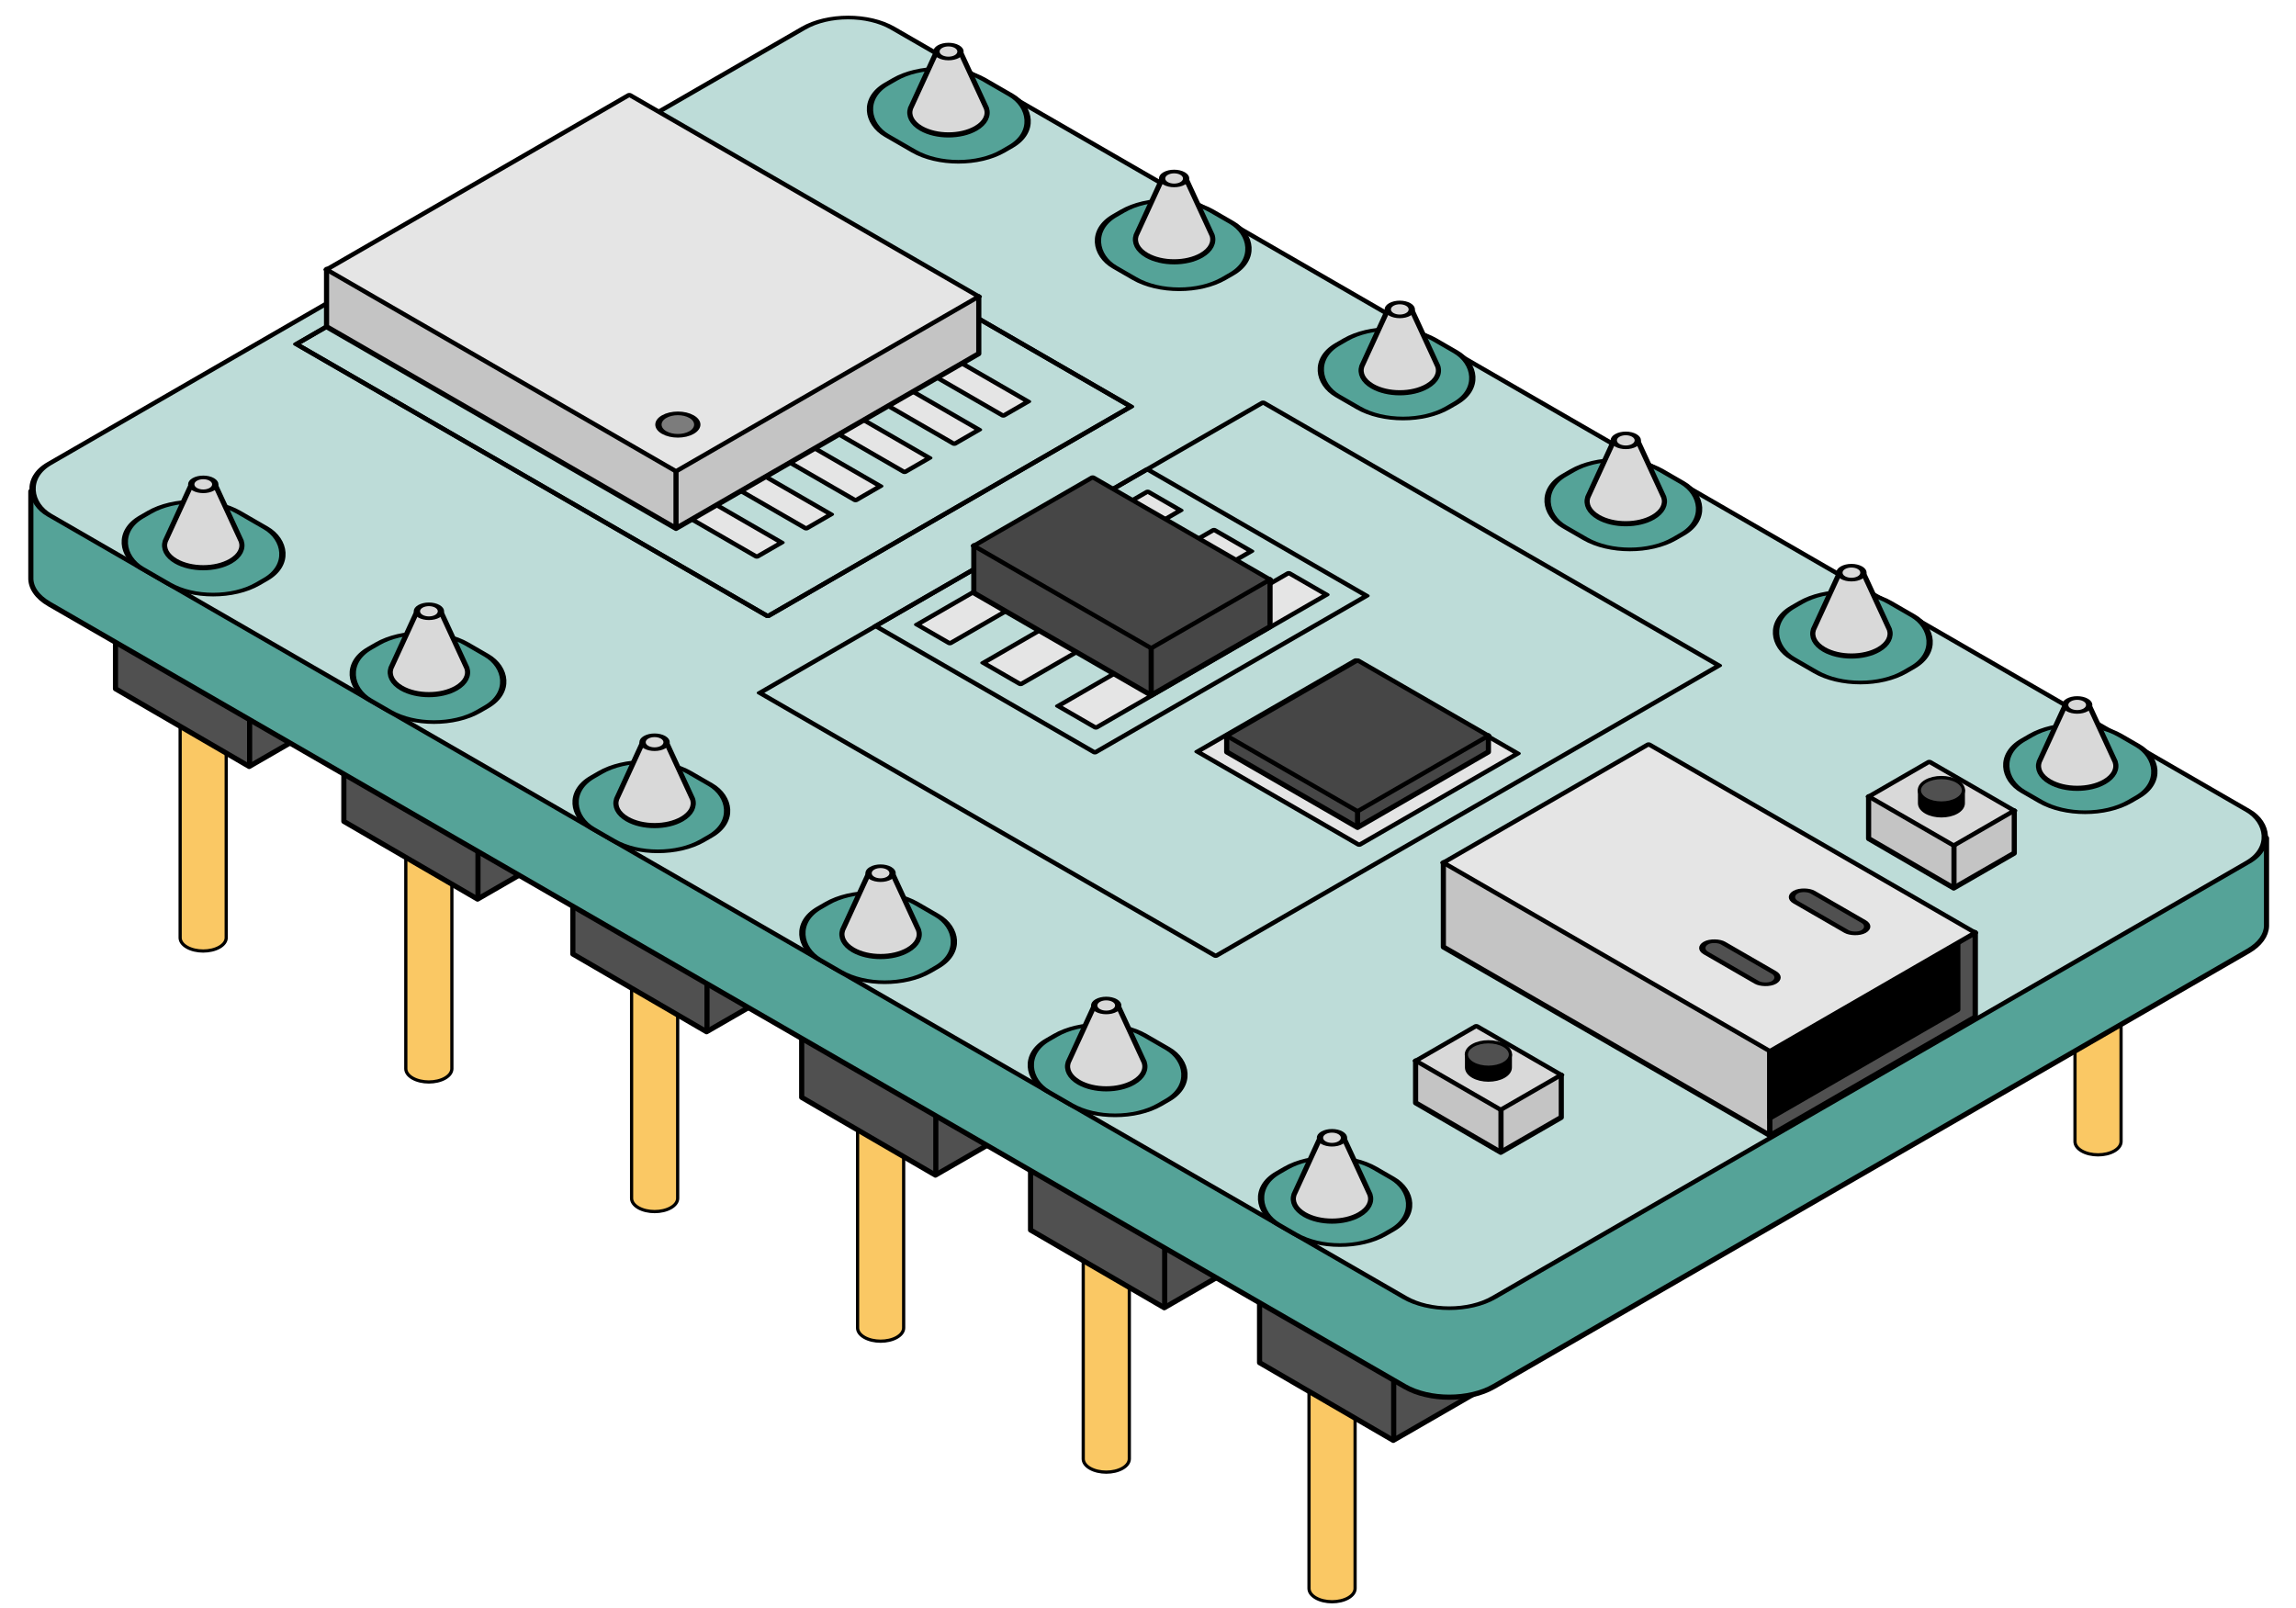 <svg width="404" height="283" viewBox="0 0 404 283" fill="none" xmlns="http://www.w3.org/2000/svg">
<path d="M237.252 281.177C236.462 281.633 235.428 281.861 234.393 281.862C233.353 281.863 232.313 281.635 231.52 281.177C230.728 280.72 230.332 280.121 230.332 279.522L230.333 231.628L238.439 231.628L238.439 279.522C238.439 280.121 238.043 280.72 237.252 281.177Z" fill="#FAC864" stroke="black" stroke-width="0.566" stroke-linecap="round" stroke-linejoin="round"/>
<path d="M231.492 229.961C229.898 230.882 229.898 232.375 231.492 233.295C233.087 234.216 235.672 234.216 237.267 233.295C238.862 232.375 238.862 230.882 237.267 229.961C235.672 229.041 233.087 229.041 231.492 229.961Z" fill="#FFE598" stroke="black" stroke-width="0.566" stroke-linecap="round" stroke-linejoin="round"/>
<path d="M118.053 212.518C116.47 213.432 113.903 213.432 112.32 212.518C111.529 212.061 111.133 211.462 111.133 210.863L111.133 162.97L119.24 162.97L119.24 210.863C119.24 211.462 118.844 212.061 118.053 212.518Z" fill="#FAC864" stroke="black" stroke-width="0.566" stroke-linecap="round" stroke-linejoin="round"/>
<path d="M112.293 161.303C110.699 162.223 110.699 163.716 112.293 164.637C113.888 165.557 116.473 165.557 118.068 164.637C119.662 163.716 119.662 162.223 118.068 161.303C116.473 160.382 113.888 160.382 112.293 161.303Z" fill="#FFE598" stroke="black" stroke-width="0.566" stroke-linecap="round" stroke-linejoin="round"/>
<path d="M157.818 235.326C156.235 236.24 153.669 236.24 152.086 235.326C151.295 234.869 150.899 234.27 150.899 233.671L150.899 185.777L159.006 185.777L159.006 233.671C159.006 234.27 158.61 234.869 157.818 235.326Z" fill="#FAC864" stroke="black" stroke-width="0.566" stroke-linecap="round" stroke-linejoin="round"/>
<path d="M152.059 184.11C150.464 185.031 150.464 186.524 152.059 187.444C153.653 188.365 156.239 188.365 157.833 187.444C159.428 186.524 159.428 185.031 157.833 184.11C156.239 183.19 153.653 183.19 152.059 184.11Z" fill="#FFE598" stroke="black" stroke-width="0.566" stroke-linecap="round" stroke-linejoin="round"/>
<path d="M38.617 166.667C37.034 167.581 34.468 167.581 32.885 166.667C32.093 166.21 31.698 165.611 31.698 165.012L31.698 117.119L39.805 117.119L39.804 165.012C39.804 165.611 39.409 166.21 38.617 166.667Z" fill="#FAC864" stroke="black" stroke-width="0.566" stroke-linecap="round" stroke-linejoin="round"/>
<path d="M32.858 115.452C31.263 116.372 31.263 117.865 32.858 118.786C34.452 119.706 37.038 119.706 38.632 118.786C40.227 117.865 40.227 116.372 38.632 115.452C37.038 114.531 34.452 114.531 32.858 115.452Z" fill="#FFE598" stroke="black" stroke-width="0.566" stroke-linecap="round" stroke-linejoin="round"/>
<path d="M197.523 258.369C195.941 259.283 193.374 259.283 191.791 258.369C191 257.912 190.604 257.313 190.604 256.714L190.604 208.821L198.711 208.821L198.711 256.714C198.711 257.313 198.315 257.912 197.523 258.369Z" fill="#FAC864" stroke="black" stroke-width="0.566" stroke-linecap="round" stroke-linejoin="round"/>
<path d="M191.764 207.154C190.169 208.075 190.169 209.567 191.764 210.488C193.358 211.408 195.944 211.408 197.538 210.488C199.133 209.567 199.133 208.075 197.538 207.154C195.944 206.233 193.358 206.233 191.764 207.154Z" fill="#FFE598" stroke="black" stroke-width="0.566" stroke-linecap="round" stroke-linejoin="round"/>
<path d="M78.324 189.711C76.741 190.625 74.175 190.625 72.592 189.711C71.8 189.254 71.405 188.655 71.405 188.056L71.405 140.163L79.512 140.163L79.511 188.056C79.511 188.655 79.116 189.254 78.324 189.711Z" fill="#FAC864" stroke="black" stroke-width="0.566" stroke-linecap="round" stroke-linejoin="round"/>
<path d="M72.565 138.496C70.97 139.416 70.97 140.909 72.565 141.83C74.159 142.75 76.745 142.75 78.339 141.83C79.934 140.909 79.934 139.416 78.339 138.496C76.745 137.575 74.159 137.575 72.565 138.496Z" fill="#FFE598" stroke="black" stroke-width="0.566" stroke-linecap="round" stroke-linejoin="round"/>
<path d="M221.63 239.786L221.63 228.215L261.898 232.141L261.898 243.808L245.158 253.464L221.63 239.786Z" fill="#505050" stroke="black" stroke-width="0.906" stroke-linecap="round" stroke-linejoin="round"/>
<path d="M245.232 241.71V253.284" stroke="black" stroke-width="0.906"/>
<rect width="19.299" height="27.099" transform="matrix(0.866 -0.5 0.866 0.5 221.691 228.167)" fill="#B3B3B3" stroke="black" stroke-width="0.906" stroke-linecap="round" stroke-linejoin="round"/>
<path d="M372.031 202.533C370.448 203.447 367.882 203.447 366.299 202.533C365.507 202.076 365.112 201.477 365.112 200.878L365.112 152.984L373.219 152.984L373.218 200.878C373.218 201.477 372.823 202.076 372.031 202.533Z" fill="#FAC864" stroke="black" stroke-width="0.566" stroke-linecap="round" stroke-linejoin="round"/>
<path d="M366.27 151.317C364.675 152.238 364.675 153.731 366.27 154.651C367.864 155.572 370.45 155.572 372.044 154.651C373.639 153.731 373.639 152.238 372.044 151.317C370.45 150.397 367.864 150.397 366.27 151.317Z" fill="#FFE598" stroke="black" stroke-width="0.566" stroke-linecap="round" stroke-linejoin="round"/>
<path d="M181.333 216.447L181.333 204.875L221.602 208.802L221.602 220.469L204.861 230.125L181.333 216.447Z" fill="#505050" stroke="black" stroke-width="0.906" stroke-linecap="round" stroke-linejoin="round"/>
<path d="M204.936 218.371V229.945" stroke="black" stroke-width="0.906"/>
<rect width="19.299" height="27.099" transform="matrix(0.866 -0.5 0.866 0.5 181.395 204.828)" fill="#B3B3B3" stroke="black" stroke-width="0.906" stroke-linecap="round" stroke-linejoin="round"/>
<path d="M141.064 193.107L141.064 181.536L181.332 185.462L181.332 197.129L164.592 206.786L141.064 193.107Z" fill="#505050" stroke="black" stroke-width="0.906" stroke-linecap="round" stroke-linejoin="round"/>
<path d="M164.666 195.031V206.606" stroke="black" stroke-width="0.906"/>
<rect width="19.299" height="27.099" transform="matrix(0.866 -0.5 0.866 0.5 141.125 181.489)" fill="#B3B3B3" stroke="black" stroke-width="0.906" stroke-linecap="round" stroke-linejoin="round"/>
<path d="M100.798 167.877L100.798 156.306L141.066 160.232L141.066 171.899L124.326 181.556L100.798 167.877Z" fill="#505050" stroke="black" stroke-width="0.906" stroke-linecap="round" stroke-linejoin="round"/>
<path d="M124.4 169.801V181.376" stroke="black" stroke-width="0.906"/>
<rect width="19.299" height="27.099" transform="matrix(0.866 -0.5 0.866 0.5 100.859 156.259)" fill="#B3B3B3" stroke="black" stroke-width="0.906" stroke-linecap="round" stroke-linejoin="round"/>
<path d="M60.503 144.538L60.503 132.967L100.771 136.893L100.771 148.56L84.031 158.216L60.503 144.538Z" fill="#505050" stroke="black" stroke-width="0.906" stroke-linecap="round" stroke-linejoin="round"/>
<path d="M84.103 146.462V158.036" stroke="black" stroke-width="0.906"/>
<rect width="19.299" height="27.099" transform="matrix(0.866 -0.5 0.866 0.5 60.562 132.919)" fill="#B3B3B3" stroke="black" stroke-width="0.906" stroke-linecap="round" stroke-linejoin="round"/>
<path d="M20.321 121.199L20.322 109.628L60.59 113.554L60.59 125.221L43.85 134.877L20.321 121.199Z" fill="#505050" stroke="black" stroke-width="0.906" stroke-linecap="round" stroke-linejoin="round"/>
<path d="M43.924 123.123V134.697" stroke="black" stroke-width="0.906"/>
<rect width="19.299" height="27.099" transform="matrix(0.866 -0.5 0.866 0.5 20.383 109.581)" fill="#B3B3B3" stroke="black" stroke-width="0.906" stroke-linecap="round" stroke-linejoin="round"/>
<path d="M247.162 243.988L8.674 106.297C6.453 105.015 5.371 103.325 5.427 101.644V86.459L398.812 147.495V162.976C398.753 164.568 397.67 166.15 395.566 167.366L262.852 243.988C258.519 246.49 251.494 246.49 247.162 243.988Z" fill="#55A398" stroke="black" stroke-width="0.906" stroke-linecap="round" stroke-linejoin="round"/>
<rect width="171.362" height="293.499" rx="9.059" transform="matrix(-0.866 0.5 0.866 0.5 149.234 0.429)" fill="#BDDCD8" stroke="black" stroke-width="0.906" stroke-linecap="round" stroke-linejoin="round"/>
<rect width="95.781" height="73.783" transform="matrix(-0.866 -0.5 -0.866 0.5 198.994 71.55)" stroke="black" stroke-width="0.906" stroke-linecap="round" stroke-linejoin="round"/>
<rect width="95.781" height="73.783" transform="matrix(-0.866 -0.5 -0.866 0.5 198.994 71.55)" stroke="black" stroke-width="0.906" stroke-linecap="round" stroke-linejoin="round"/>
<rect width="79.128" height="5.028" transform="matrix(-0.866 -0.5 -0.866 0.5 180.891 70.659)" fill="#E5E5E5" stroke="black" stroke-width="0.906" stroke-linecap="round" stroke-linejoin="round"/>
<rect width="79.128" height="5.028" transform="matrix(-0.866 -0.5 -0.866 0.5 163.52 80.585)" fill="#E5E5E5" stroke="black" stroke-width="0.906" stroke-linecap="round" stroke-linejoin="round"/>
<rect width="79.128" height="5.028" transform="matrix(-0.866 -0.5 -0.866 0.5 146.207 90.512)" fill="#E5E5E5" stroke="black" stroke-width="0.906" stroke-linecap="round" stroke-linejoin="round"/>
<rect width="79.128" height="5.028" transform="matrix(-0.866 -0.5 -0.866 0.5 172.266 75.622)" fill="#E5E5E5" stroke="black" stroke-width="0.906" stroke-linecap="round" stroke-linejoin="round"/>
<rect width="79.128" height="5.028" transform="matrix(-0.866 -0.5 -0.866 0.5 154.893 85.548)" fill="#E5E5E5" stroke="black" stroke-width="0.906" stroke-linecap="round" stroke-linejoin="round"/>
<rect width="79.128" height="5.028" transform="matrix(-0.866 -0.5 -0.866 0.5 137.521 95.475)" fill="#E5E5E5" stroke="black" stroke-width="0.906" stroke-linecap="round" stroke-linejoin="round"/>
<path d="M118.95 92.987L57.459 57.485L57.459 47.403L172.225 52.218L172.225 62.229L118.95 92.987Z" fill="#C4C4C4"/>
<path d="M118.95 92.987L57.459 57.485L57.459 47.403L172.225 52.218L172.225 62.229L118.95 92.987ZM118.95 92.987L118.95 82.973" stroke="black" stroke-width="0.906" stroke-linecap="round" stroke-linejoin="round"/>
<rect width="71.004" height="61.516" transform="matrix(-0.866 -0.5 -0.866 0.5 172.225 52.18)" fill="#E5E5E5" stroke="black" stroke-width="0.906" stroke-linecap="round" stroke-linejoin="round"/>
<rect width="32.855" height="32.2" transform="matrix(-0.866 -0.5 -0.866 0.5 267.043 132.592)" fill="#E5E5E5" stroke="black" stroke-width="0.906" stroke-linecap="round" stroke-linejoin="round"/>
<path d="M238.873 145.605L215.846 132.31L215.846 129.474L261.899 129.474L261.899 132.31L238.873 145.605Z" fill="#464646"/>
<path d="M238.873 145.605L215.846 132.31L215.846 129.474H261.899L261.899 132.31L238.873 145.605ZM238.873 145.605L238.873 142.798" stroke="black" stroke-width="0.906" stroke-linecap="round" stroke-linejoin="round"/>
<rect width="26.589" height="26.589" transform="matrix(-0.866 -0.5 -0.866 0.5 261.898 129.474)" fill="#464646" stroke="black" stroke-width="0.906" stroke-linecap="round" stroke-linejoin="round"/>
<rect width="19.73" height="23.608" rx="9.059" transform="matrix(-0.866 0.5 0.866 0.5 34.147 85.615)" fill="#55A398" stroke="black" stroke-width="0.906" stroke-linecap="round" stroke-linejoin="round"/>
<rect width="19.73" height="22.16" rx="9.059" transform="matrix(-0.866 0.5 0.866 0.5 74.258 108.773)" fill="#55A398" stroke="black" stroke-width="0.906" stroke-linecap="round" stroke-linejoin="round"/>
<rect width="19.73" height="22.363" rx="9.059" transform="matrix(-0.866 0.5 0.866 0.5 113.473 131.415)" fill="#55A398" stroke="black" stroke-width="0.906" stroke-linecap="round" stroke-linejoin="round"/>
<rect width="19.73" height="22.365" rx="9.059" transform="matrix(-0.866 0.5 0.866 0.5 153.373 154.45)" fill="#55A398" stroke="black" stroke-width="0.906" stroke-linecap="round" stroke-linejoin="round"/>
<rect width="19.73" height="22.793" rx="9.059" transform="matrix(-0.866 0.5 0.866 0.5 193.568 177.658)" fill="#55A398" stroke="black" stroke-width="0.906" stroke-linecap="round" stroke-linejoin="round"/>
<rect width="19.73" height="21.665" rx="9.059" transform="matrix(-0.866 0.5 0.866 0.5 234.086 201.05)" fill="#55A398" stroke="black" stroke-width="0.906" stroke-linecap="round" stroke-linejoin="round"/>
<path d="M239.185 213.733C236.528 215.267 232.22 215.267 229.563 213.733C227.907 212.777 227.283 211.45 227.691 210.215L232.297 200.2H236.433L241.057 210.215C241.465 211.45 240.841 212.777 239.185 213.733Z" fill="#D9D9D9" stroke="black" stroke-width="0.906" stroke-linecap="round" stroke-linejoin="round"/>
<circle r="1.728" transform="matrix(-0.866 -0.5 -0.866 0.5 234.374 200.215)" fill="#D9D9D9" stroke="black" stroke-width="0.906" stroke-linecap="round" stroke-linejoin="round"/>
<path d="M199.46 190.453C196.803 191.987 192.495 191.987 189.838 190.453C188.182 189.497 187.558 188.17 187.966 186.935L192.572 176.92H196.708L201.332 186.935C201.74 188.17 201.116 189.497 199.46 190.453Z" fill="#D9D9D9" stroke="black" stroke-width="0.906" stroke-linecap="round" stroke-linejoin="round"/>
<circle r="1.728" transform="matrix(-0.866 -0.5 -0.866 0.5 194.65 176.935)" fill="#D9D9D9" stroke="black" stroke-width="0.906" stroke-linecap="round" stroke-linejoin="round"/>
<path d="M159.755 167.173C157.098 168.707 152.79 168.707 150.133 167.173C148.477 166.217 147.853 164.89 148.261 163.655L152.867 153.64H157.003L161.627 163.655C162.035 164.89 161.411 166.217 159.755 167.173Z" fill="#D9D9D9" stroke="black" stroke-width="0.906" stroke-linecap="round" stroke-linejoin="round"/>
<circle r="1.728" transform="matrix(-0.866 -0.5 -0.866 0.5 154.945 153.655)" fill="#D9D9D9" stroke="black" stroke-width="0.906" stroke-linecap="round" stroke-linejoin="round"/>
<path d="M119.99 144.129C117.332 145.663 113.024 145.663 110.367 144.129C108.711 143.173 108.087 141.846 108.496 140.611L113.102 130.596H117.238L121.861 140.611C122.27 141.846 121.646 143.173 119.99 144.129Z" fill="#D9D9D9" stroke="black" stroke-width="0.906" stroke-linecap="round" stroke-linejoin="round"/>
<circle r="1.728" transform="matrix(-0.866 -0.5 -0.866 0.5 115.179 130.611)" fill="#D9D9D9" stroke="black" stroke-width="0.906" stroke-linecap="round" stroke-linejoin="round"/>
<path d="M80.283 121.085C77.626 122.619 73.317 122.619 70.66 121.085C69.004 120.129 68.38 118.803 68.789 117.567L73.394 107.552H77.531L82.154 117.567C82.562 118.803 81.939 120.129 80.283 121.085Z" fill="#D9D9D9" stroke="black" stroke-width="0.906" stroke-linecap="round" stroke-linejoin="round"/>
<circle r="1.728" transform="matrix(-0.866 -0.5 -0.866 0.5 75.472 107.567)" fill="#D9D9D9" stroke="black" stroke-width="0.906" stroke-linecap="round" stroke-linejoin="round"/>
<path d="M40.578 98.751C37.92 100.285 33.612 100.285 30.955 98.751C29.299 97.794 28.675 96.468 29.084 95.233L33.689 85.218H37.825L42.449 95.233C42.857 96.468 42.233 97.794 40.578 98.751Z" fill="#D9D9D9" stroke="black" stroke-width="0.906" stroke-linecap="round" stroke-linejoin="round"/>
<circle r="1.728" transform="matrix(-0.866 -0.5 -0.866 0.5 35.767 85.232)" fill="#D9D9D9" stroke="black" stroke-width="0.906" stroke-linecap="round" stroke-linejoin="round"/>
<rect width="19.73" height="23.608" rx="9.059" transform="matrix(-0.866 0.5 0.866 0.5 165.271 9.452)" fill="#55A398" stroke="black" stroke-width="0.906" stroke-linecap="round" stroke-linejoin="round"/>
<rect width="19.73" height="22.16" rx="9.059" transform="matrix(-0.866 0.5 0.866 0.5 205.383 32.611)" fill="#55A398" stroke="black" stroke-width="0.906" stroke-linecap="round" stroke-linejoin="round"/>
<rect width="19.73" height="22.363" rx="9.059" transform="matrix(-0.866 0.5 0.866 0.5 244.598 55.252)" fill="#55A398" stroke="black" stroke-width="0.906" stroke-linecap="round" stroke-linejoin="round"/>
<rect width="19.73" height="22.365" rx="9.059" transform="matrix(-0.866 0.5 0.866 0.5 284.498 78.288)" fill="#55A398" stroke="black" stroke-width="0.906" stroke-linecap="round" stroke-linejoin="round"/>
<rect width="19.73" height="22.793" rx="9.059" transform="matrix(-0.866 0.5 0.866 0.5 324.693 101.495)" fill="#55A398" stroke="black" stroke-width="0.906" stroke-linecap="round" stroke-linejoin="round"/>
<rect width="19.73" height="21.665" rx="9.059" transform="matrix(-0.866 0.5 0.866 0.5 365.211 124.887)" fill="#55A398" stroke="black" stroke-width="0.906" stroke-linecap="round" stroke-linejoin="round"/>
<path d="M370.31 137.57C367.653 139.104 363.345 139.104 360.688 137.57C359.032 136.614 358.408 135.288 358.816 134.053L363.422 124.038H367.558L372.182 134.053C372.59 135.288 371.966 136.614 370.31 137.57Z" fill="#D9D9D9" stroke="black" stroke-width="0.906" stroke-linecap="round" stroke-linejoin="round"/>
<circle r="1.728" transform="matrix(-0.866 -0.5 -0.866 0.5 365.499 124.052)" fill="#D9D9D9" stroke="black" stroke-width="0.906" stroke-linecap="round" stroke-linejoin="round"/>
<path d="M330.585 114.29C327.928 115.824 323.62 115.824 320.963 114.29C319.307 113.334 318.683 112.008 319.091 110.772L323.697 100.757H327.833L332.457 110.772C332.865 112.008 332.241 113.334 330.585 114.29Z" fill="#D9D9D9" stroke="black" stroke-width="0.906" stroke-linecap="round" stroke-linejoin="round"/>
<circle r="1.728" transform="matrix(-0.866 -0.5 -0.866 0.5 325.775 100.772)" fill="#D9D9D9" stroke="black" stroke-width="0.906" stroke-linecap="round" stroke-linejoin="round"/>
<path d="M290.88 91.01C288.223 92.544 283.915 92.544 281.258 91.01C279.602 90.054 278.978 88.728 279.386 87.493L283.992 77.478H288.128L292.752 87.493C293.16 88.728 292.536 90.054 290.88 91.01Z" fill="#D9D9D9" stroke="black" stroke-width="0.906" stroke-linecap="round" stroke-linejoin="round"/>
<circle r="1.728" transform="matrix(-0.866 -0.5 -0.866 0.5 286.07 77.492)" fill="#D9D9D9" stroke="black" stroke-width="0.906" stroke-linecap="round" stroke-linejoin="round"/>
<path d="M251.115 67.966C248.457 69.5 244.149 69.5 241.492 67.966C239.836 67.01 239.212 65.684 239.621 64.449L244.227 54.434H248.363L252.986 64.449C253.395 65.684 252.771 67.01 251.115 67.966Z" fill="#D9D9D9" stroke="black" stroke-width="0.906" stroke-linecap="round" stroke-linejoin="round"/>
<circle r="1.728" transform="matrix(-0.866 -0.5 -0.866 0.5 246.304 54.448)" fill="#D9D9D9" stroke="black" stroke-width="0.906" stroke-linecap="round" stroke-linejoin="round"/>
<path d="M211.408 44.923C208.75 46.457 204.442 46.457 201.785 44.923C200.129 43.967 199.505 42.64 199.914 41.405L204.52 31.39H208.656L213.279 41.405C213.688 42.64 213.064 43.967 211.408 44.923Z" fill="#D9D9D9" stroke="black" stroke-width="0.906" stroke-linecap="round" stroke-linejoin="round"/>
<circle r="1.728" transform="matrix(-0.866 -0.5 -0.866 0.5 206.597 31.405)" fill="#D9D9D9" stroke="black" stroke-width="0.906" stroke-linecap="round" stroke-linejoin="round"/>
<path d="M171.702 22.588C169.045 24.122 164.737 24.122 162.08 22.588C160.424 21.632 159.8 20.305 160.209 19.07L164.814 9.055H168.95L173.574 19.07C173.982 20.305 173.359 21.632 171.702 22.588Z" fill="#D9D9D9" stroke="black" stroke-width="0.906" stroke-linecap="round" stroke-linejoin="round"/>
<circle r="1.728" transform="matrix(-0.866 -0.5 -0.866 0.5 166.892 9.07)" fill="#D9D9D9" stroke="black" stroke-width="0.906" stroke-linecap="round" stroke-linejoin="round"/>
<path d="M328.795 147.563L328.795 140.197L354.43 142.696L354.43 150.123L343.773 156.271L328.795 147.563Z" fill="#C4C4C4" stroke="black" stroke-width="0.906" stroke-linecap="round" stroke-linejoin="round"/>
<path d="M343.82 148.788V156.156" stroke="black" stroke-width="0.906"/>
<rect width="12.286" height="17.251" transform="matrix(0.866 -0.5 0.866 0.5 328.834 140.167)" fill="#D9D9D9" stroke="black" stroke-width="0.906" stroke-linecap="round" stroke-linejoin="round"/>
<path d="M344.333 142.918C343.583 143.352 342.6 143.569 341.616 143.57C340.629 143.571 339.64 143.353 338.886 142.918C338.134 142.484 337.758 141.915 337.758 141.346L337.76 139.064L345.463 139.064L345.461 141.346C345.461 141.915 345.085 142.484 344.333 142.918Z" fill="black" stroke="black" stroke-width="0.566" stroke-linecap="round" stroke-linejoin="round"/>
<path d="M338.861 137.48C337.346 138.355 337.346 139.773 338.861 140.648C340.376 141.523 342.833 141.523 344.348 140.648C345.863 139.773 345.863 138.355 344.348 137.48C342.833 136.606 340.376 136.606 338.861 137.48Z" fill="#505050" stroke="black" stroke-width="0.566" stroke-linecap="round" stroke-linejoin="round"/>
<path d="M249.086 194.064L249.086 186.698L274.721 189.197L274.721 196.624L264.064 202.772L249.086 194.064Z" fill="#C4C4C4" stroke="black" stroke-width="0.906" stroke-linecap="round" stroke-linejoin="round"/>
<path d="M264.111 195.289V202.657" stroke="black" stroke-width="0.906"/>
<rect width="12.286" height="17.251" transform="matrix(0.866 -0.5 0.866 0.5 249.125 186.667)" fill="#D9D9D9" stroke="black" stroke-width="0.906" stroke-linecap="round" stroke-linejoin="round"/>
<path d="M264.626 189.419C263.876 189.852 262.893 190.069 261.909 190.07C260.922 190.071 259.933 189.854 259.179 189.419C258.427 188.985 258.051 188.416 258.051 187.846L258.053 185.564L265.756 185.564L265.754 187.846C265.754 188.416 265.378 188.985 264.626 189.419Z" fill="black" stroke="black" stroke-width="0.566" stroke-linecap="round" stroke-linejoin="round"/>
<path d="M259.154 183.981C257.639 184.856 257.639 186.274 259.154 187.149C260.669 188.023 263.126 188.023 264.641 187.149C266.156 186.274 266.156 184.856 264.641 183.981C263.126 183.106 260.669 183.106 259.154 183.981Z" fill="#505050" stroke="black" stroke-width="0.566" stroke-linecap="round" stroke-linejoin="round"/>
<path d="M311.422 199.806L253.97 166.636L253.97 151.818L347.54 164.108L347.54 178.954L311.422 199.806Z" fill="#C4C4C4"/>
<path d="M311.422 199.806L253.97 166.636L253.97 151.818L347.54 164.108L347.54 178.954L311.422 199.806ZM311.422 199.806L311.422 184.729" stroke="black" stroke-width="0.906" stroke-linecap="round" stroke-linejoin="round"/>
<path d="M347.539 178.975L311.421 199.827L311.421 184.927L347.539 164.129L347.539 178.975Z" fill="#505050" stroke="black" stroke-width="0.906" stroke-linecap="round" stroke-linejoin="round"/>
<path d="M344.498 177.646L311.456 196.723L311.456 183.091L344.499 165.58L344.498 177.646Z" fill="black" stroke="black" stroke-width="0.906" stroke-linecap="round" stroke-linejoin="round"/>
<rect width="41.705" height="66.341" transform="matrix(-0.866 0.5 0.866 0.5 290.086 130.951)" fill="#E5E5E5" stroke="black" stroke-width="0.906" stroke-linecap="round" stroke-linejoin="round"/>
<rect width="3.489" height="13.846" rx="1.745" transform="matrix(0.866 -0.5 0.866 0.5 314.424 157.867)" fill="#505050" stroke="black" stroke-width="0.906" stroke-linecap="round" stroke-linejoin="round"/>
<rect width="3.489" height="13.846" rx="1.745" transform="matrix(0.866 -0.5 0.866 0.5 298.648 166.827)" fill="#505050" stroke="black" stroke-width="0.906" stroke-linecap="round" stroke-linejoin="round"/>
<rect width="6.653" height="46.848" transform="matrix(-0.866 -0.5 -0.866 0.5 207.707 89.811)" fill="#E5E5E5" stroke="black" stroke-width="0.906" stroke-linecap="round" stroke-linejoin="round"/>
<rect width="7.562" height="46.848" transform="matrix(-0.866 -0.5 -0.866 0.5 220.154 96.998)" fill="#E5E5E5" stroke="black" stroke-width="0.906" stroke-linecap="round" stroke-linejoin="round"/>
<rect width="7.671" height="46.848" transform="matrix(-0.866 -0.5 -0.866 0.5 233.404 104.648)" fill="#E5E5E5" stroke="black" stroke-width="0.906" stroke-linecap="round" stroke-linejoin="round"/>
<rect width="44.548" height="55.192" transform="matrix(-0.866 -0.5 -0.866 0.5 240.449 104.843)" stroke="black" stroke-width="0.906" stroke-linecap="round" stroke-linejoin="round"/>
<rect width="92.62" height="102.243" transform="matrix(-0.866 -0.5 -0.866 0.5 302.455 117.116)" stroke="black" stroke-width="0.906" stroke-linecap="round" stroke-linejoin="round"/>
<circle r="2.791" transform="matrix(-0.866 0.5 0.866 0.5 119.275 74.714)" fill="#7C7C7C" stroke="black" stroke-width="0.906" stroke-linecap="round" stroke-linejoin="round"/>
<path d="M202.559 122.344L171.35 104.325L171.35 96.031L223.475 101.999L223.475 110.268L202.559 122.344Z" fill="#464646"/>
<path d="M202.559 122.344L171.35 104.325L171.35 96.031L223.475 101.999L223.475 110.268L202.559 122.344ZM202.559 122.344L202.559 114.2" stroke="black" stroke-width="0.906" stroke-linecap="round" stroke-linejoin="round"/>
<rect width="36.038" height="24.152" transform="matrix(-0.866 -0.5 -0.866 0.5 223.475 101.991)" fill="#464646" stroke="black" stroke-width="0.906" stroke-linecap="round" stroke-linejoin="round"/>
</svg>
